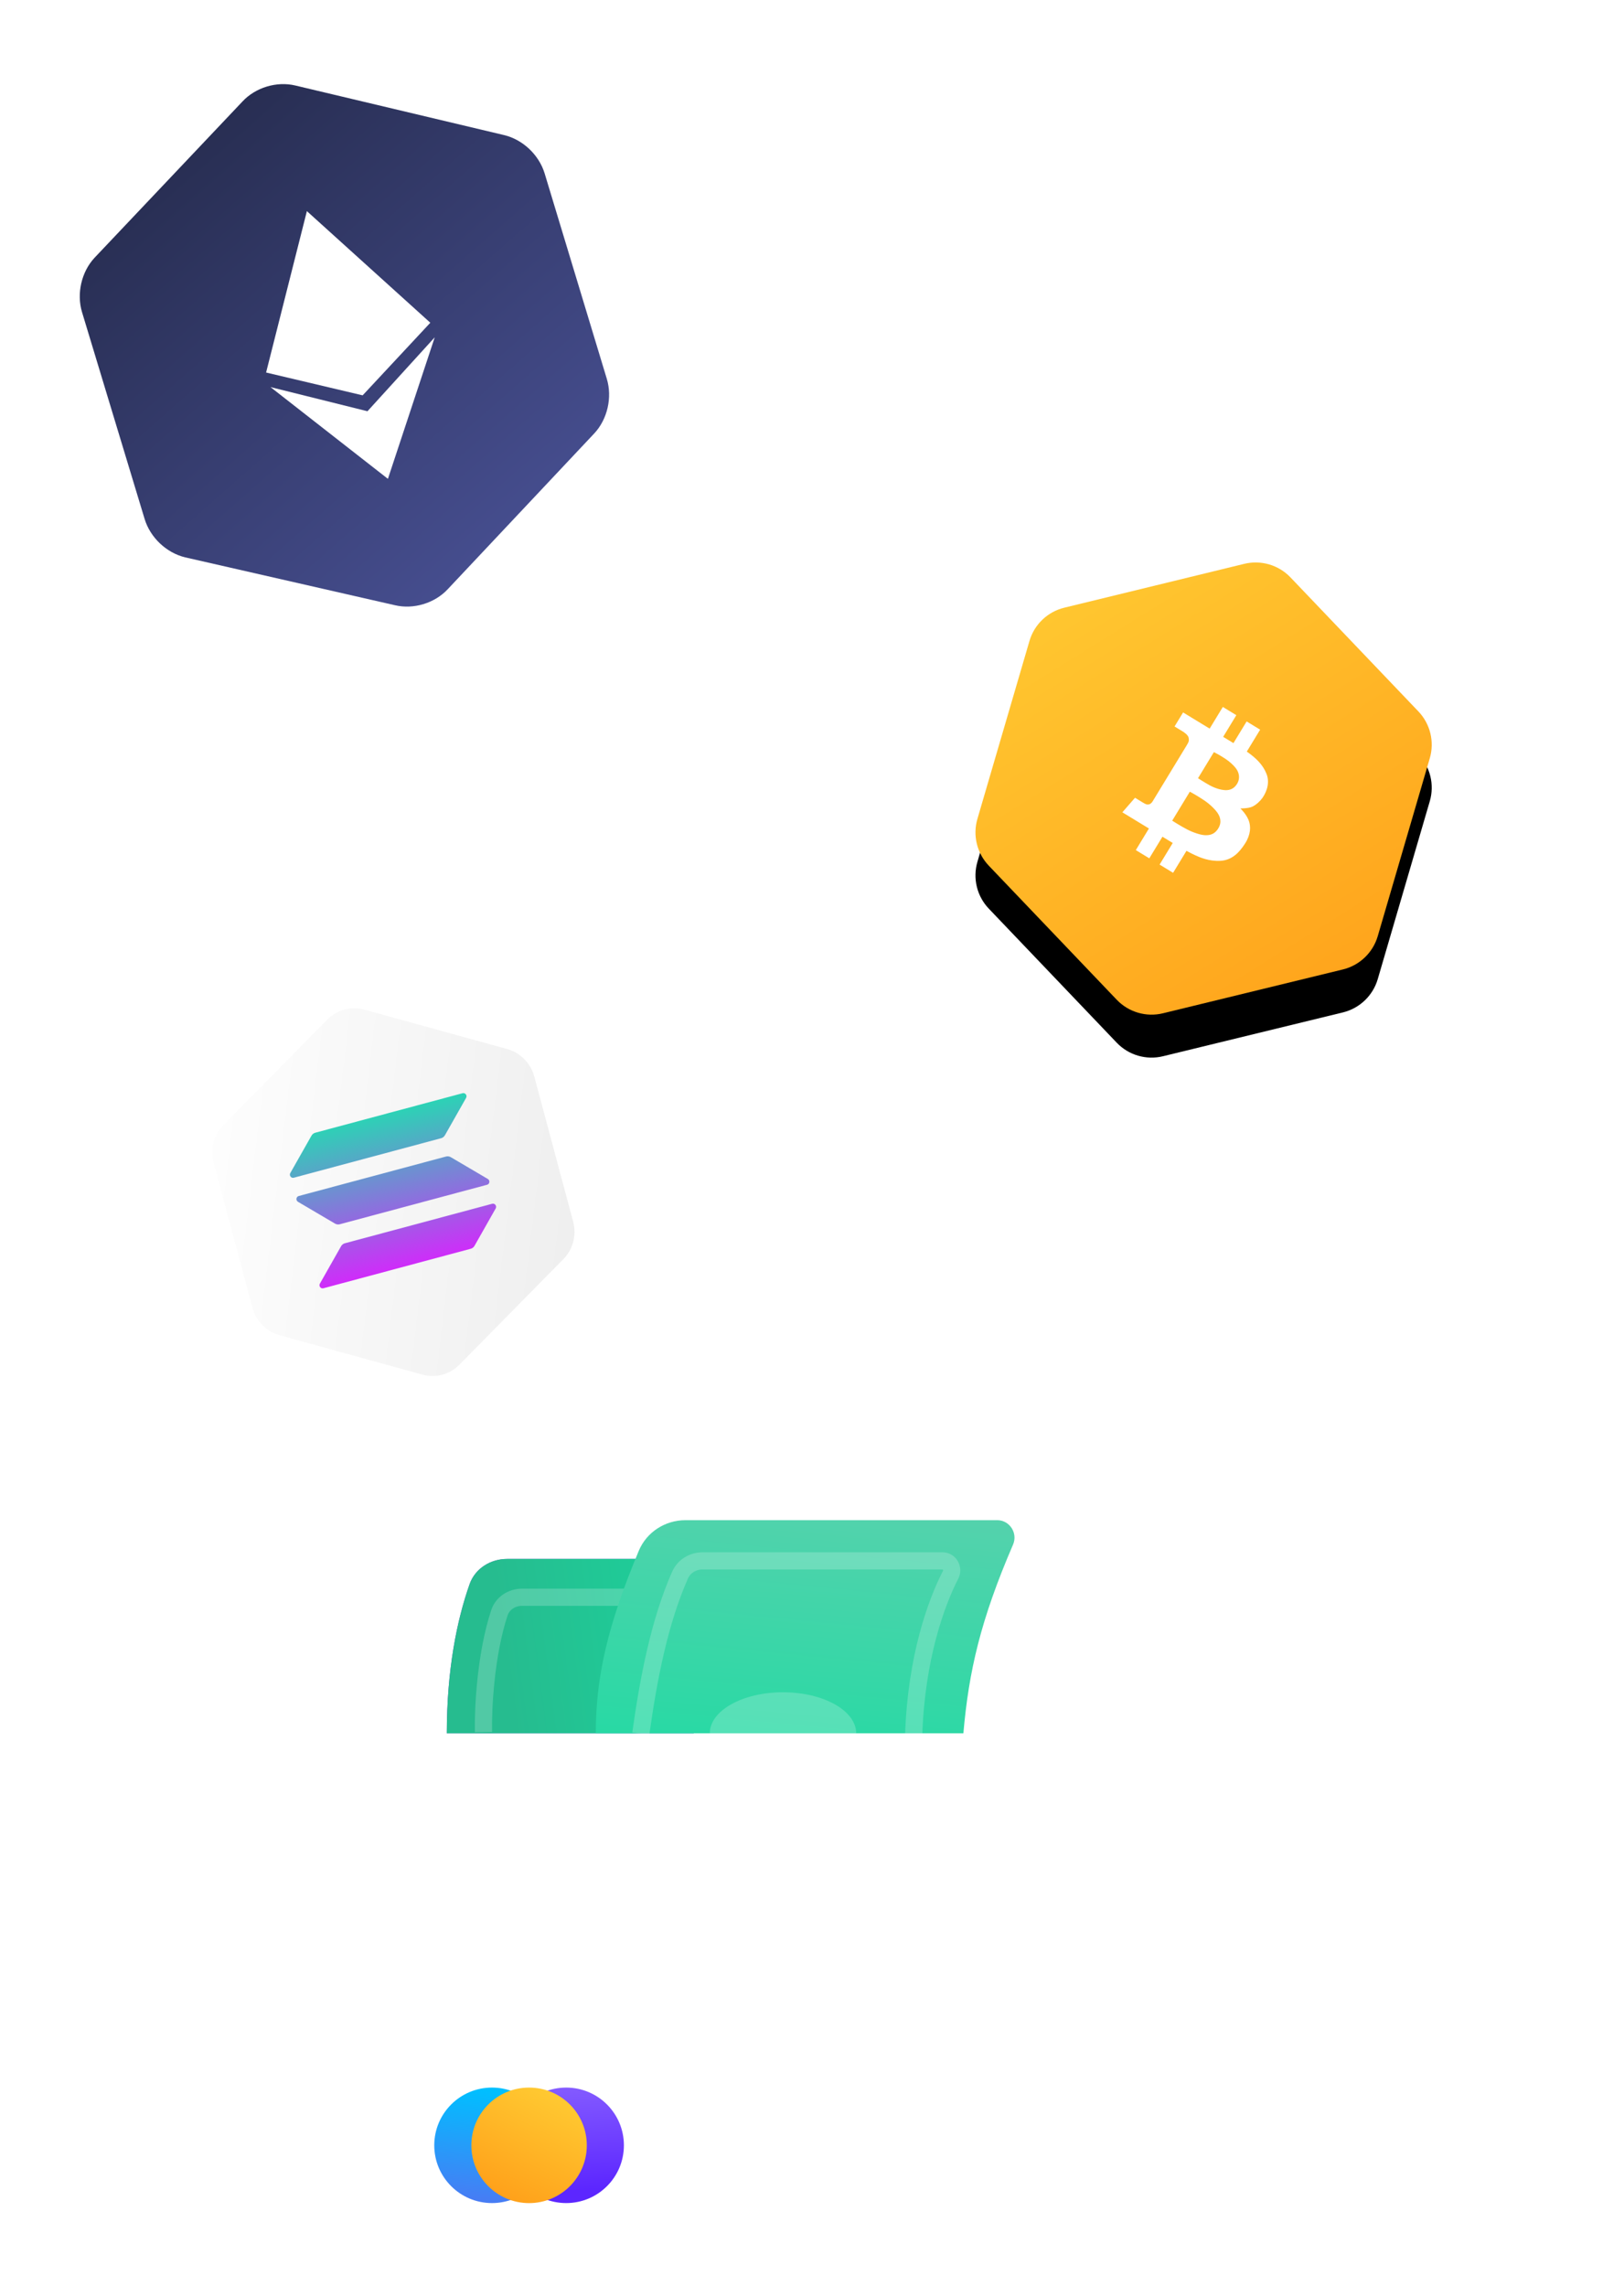 <svg width="189" height="266" viewBox="0 0 189 266" fill="none" xmlns="http://www.w3.org/2000/svg">
<path d="M42.403 117.498L59.014 122.081C60.557 122.506 61.766 123.734 62.186 125.3L66.701 142.162C67.12 143.729 66.686 145.397 65.563 146.538L53.467 158.818C52.343 159.959 50.7 160.399 49.157 159.973L32.546 155.391C31.003 154.965 29.794 153.738 29.374 152.171L24.859 135.309C24.44 133.743 24.874 132.075 25.997 130.934L38.093 118.654C39.217 117.513 40.86 117.073 42.403 117.498Z" fill="url(#paint0_linear_2_7166)"/>
<path d="M39.695 145.029C39.791 144.86 39.949 144.737 40.135 144.687L57.278 140.09C57.59 140.007 57.849 140.349 57.688 140.633L55.223 144.985C55.127 145.154 54.969 145.276 54.783 145.326L37.641 149.923C37.328 150.007 37.069 149.665 37.23 149.381L39.695 145.029Z" fill="url(#paint1_linear_2_7166)"/>
<path d="M36.251 132.164C36.346 131.995 36.505 131.872 36.69 131.822L53.834 127.225C54.146 127.141 54.405 127.484 54.244 127.768L51.779 132.12C51.683 132.288 51.525 132.411 51.339 132.461L34.196 137.058C33.884 137.142 33.625 136.799 33.785 136.515L36.251 132.164Z" fill="url(#paint2_linear_2_7166)"/>
<path d="M52.461 134.667C52.293 134.569 52.095 134.542 51.909 134.592L34.766 139.188C34.454 139.272 34.401 139.698 34.681 139.864L38.991 142.399C39.158 142.497 39.356 142.525 39.542 142.475L56.685 137.878C56.998 137.794 57.051 137.368 56.77 137.203L52.461 134.667Z" fill="url(#paint3_linear_2_7166)"/>
<g filter="url(#filter0_d_2_7166)">
<path d="M150.184 67.194L165.072 82.794C166.455 84.243 166.96 86.321 166.397 88.245L160.341 108.947C159.778 110.87 158.233 112.347 156.287 112.821L135.344 117.923C133.398 118.397 131.347 117.796 129.964 116.347L115.077 100.747C113.693 99.298 113.188 97.22 113.751 95.297L119.807 74.595C120.37 72.671 121.915 71.195 123.861 70.721L144.804 65.618C146.75 65.144 148.801 65.745 150.184 67.194Z" fill="black"/>
</g>
<path d="M150.184 67.194L165.072 82.794C166.455 84.243 166.96 86.321 166.397 88.245L160.341 108.947C159.778 110.87 158.233 112.347 156.287 112.821L135.344 117.923C133.398 118.397 131.347 117.796 129.964 116.347L115.077 100.747C113.693 99.298 113.188 97.22 113.751 95.297L119.807 74.595C120.37 72.671 121.915 71.195 123.861 70.721L144.804 65.618C146.75 65.144 148.801 65.745 150.184 67.194Z" fill="url(#paint4_linear_2_7166)"/>
<path fill-rule="evenodd" clip-rule="evenodd" d="M143.884 83.229L142.351 85.751L143.549 86.48L145.082 83.958L146.654 84.916L145.102 87.468C146.23 88.254 146.967 89.009 147.386 90.035C147.928 91.363 147.108 92.596 146.902 92.884C146.697 93.172 146.212 93.672 145.719 93.886C145.227 94.1 144.353 94.081 144.353 94.081C144.353 94.081 145.018 94.708 145.309 95.439C145.599 96.17 145.562 97.125 144.905 98.155C144.249 99.186 143.406 100.093 142.056 100.178C140.705 100.262 139.62 99.763 139.136 99.549C138.898 99.443 138.5 99.243 138.079 99.019L136.525 101.575L134.953 100.618L136.482 98.103L135.285 97.374L133.756 99.889L132.184 98.932L133.712 96.417L130.62 94.534L132.092 92.841L133.032 93.414C133.348 93.606 133.498 93.657 133.706 93.613C133.914 93.568 134.06 93.395 134.154 93.24L138.112 86.73C138.36 86.323 138.394 86.192 138.334 85.868C138.274 85.544 137.85 85.249 137.602 85.098L136.693 84.544L137.687 82.911L140.779 84.794L142.312 82.272L143.884 83.229ZM138.472 92.133L136.42 95.507C136.42 95.507 137.45 96.164 138.179 96.538C138.908 96.911 139.735 97.173 140.216 97.194C140.696 97.214 141.318 97.169 141.787 96.398C142.256 95.626 141.939 94.989 141.734 94.663C141.53 94.337 140.997 93.741 140.249 93.215C139.502 92.689 138.472 92.133 138.472 92.133ZM141.27 87.53L139.424 90.567C139.424 90.567 140.145 91.036 140.731 91.363C141.318 91.69 142.008 91.929 142.596 91.954C143.184 91.98 143.666 91.75 144.001 91.168C144.334 90.585 144.248 89.867 143.722 89.275C143.196 88.683 142.772 88.404 142.284 88.097C141.796 87.79 141.27 87.53 141.27 87.53Z" fill="white"/>
<path d="M34.375 9.952L58.669 15.722C60.846 16.241 62.732 18.027 63.386 20.186L70.622 44.093C71.275 46.252 70.696 48.785 69.173 50.426L52.115 68.562C50.592 70.203 48.126 70.95 45.95 70.431L21.548 64.862C19.372 64.342 17.485 62.557 16.831 60.398L9.549 36.336C8.895 34.177 9.475 31.644 10.998 30.003L28.21 11.82C29.733 10.18 32.199 9.432 34.375 9.952Z" fill="url(#paint5_linear_2_7166)"/>
<path d="M42.204 46.009L30.968 43.353L35.715 24.57L50.079 37.56L42.204 46.009Z" fill="white"/>
<path d="M45.145 55.726L31.481 45.049L42.765 47.86L50.593 39.256L45.145 55.726Z" fill="white"/>
<path opacity="0.25" fill-rule="evenodd" clip-rule="evenodd" d="M121.887 201.797L48.324 201.688C44.631 201.682 41.641 198.684 41.646 194.991C41.652 191.299 44.651 188.309 48.344 188.315L53.694 188.322L121.907 188.423" fill="url(#paint6_linear_2_7166)"/>
<path opacity="0.5" fill-rule="evenodd" clip-rule="evenodd" d="M41.647 194.991C41.641 198.586 44.476 201.523 48.034 201.68L48.324 201.687L127.237 201.804L127.188 233.898L116.489 233.882C116.492 232.405 115.296 231.206 113.818 231.204C112.341 231.201 111.141 232.397 111.139 233.874L41.589 233.771L41.647 194.991Z" fill="url(#paint7_linear_2_7166)"/>
<path opacity="0.2" fill-rule="evenodd" clip-rule="evenodd" d="M113.81 236.553C115.288 236.555 116.487 235.359 116.489 233.882L127.188 233.898L127.142 265.992L52.241 265.881C46.444 265.873 41.729 261.255 41.562 255.501L41.557 255.167L41.589 233.771L111.139 233.874C111.137 235.351 112.333 236.55 113.81 236.553Z" fill="url(#paint8_linear_2_7166)"/>
<path opacity="0.25" fill-rule="evenodd" clip-rule="evenodd" d="M132.551 225.882L132.527 241.93L113.802 241.902C109.47 241.896 105.946 238.46 105.794 234.167L105.789 233.867C105.795 229.435 109.393 225.848 113.826 225.854L132.551 225.882ZM113.818 231.204C112.341 231.202 111.141 232.397 111.139 233.874C111.137 235.352 112.333 236.551 113.81 236.553C115.287 236.555 116.487 235.36 116.489 233.882C116.491 232.405 115.295 231.206 113.818 231.204Z" fill="url(#paint9_linear_2_7166)"/>
<path d="M54.651 184.358C53.175 188.537 51.999 194.323 51.999 201.718L80.741 201.718L81.895 181.422L59.022 181.422C57.085 181.422 55.296 182.531 54.651 184.358Z" fill="url(#paint10_linear_2_7166)"/>
<path d="M54.651 184.358C53.175 188.537 51.999 194.323 51.999 201.718L80.741 201.718L81.895 181.422L59.022 181.422C57.085 181.422 55.296 182.531 54.651 184.358Z" fill="url(#paint11_linear_2_7166)"/>
<path opacity="0.2" d="M56.264 201.576C56.209 198.753 56.532 192.483 58.12 187.693C58.491 186.571 59.577 185.883 60.759 185.883L76.88 185.883" stroke="white" stroke-width="2"/>
<path d="M112.118 201.718L69.337 201.718C69.337 195.016 70.789 188.983 74.34 180.481C75.251 178.298 77.409 176.912 79.775 176.912L116.049 176.912C117.506 176.912 118.474 178.42 117.897 179.758C114.131 188.491 112.745 194.475 112.118 201.718Z" fill="url(#paint12_linear_2_7166)"/>
<path opacity="0.2" d="M74.574 201.762C75.477 195.332 76.737 188.748 79.143 183.306C79.598 182.276 80.64 181.648 81.767 181.648L109.702 181.648C110.501 181.648 111.002 182.552 110.636 183.262C108.925 186.576 106.651 192.935 106.339 201.762" stroke="white" stroke-width="2"/>
<path opacity="0.2" d="M91.124 196.939C86.42 196.939 82.606 199.079 82.606 201.718H99.641C99.641 199.079 95.828 196.939 91.124 196.939Z" fill="white"/>
<ellipse cx="65.893" cy="249.665" rx="6.716" ry="6.721" fill="url(#paint13_linear_2_7166)"/>
<ellipse cx="57.255" cy="249.665" rx="6.716" ry="6.721" fill="url(#paint14_linear_2_7166)"/>
<ellipse cx="61.574" cy="249.667" rx="6.718" ry="6.723" fill="url(#paint15_linear_2_7166)"/>
<defs>
<filter id="filter0_d_2_7166" x="91.524" y="48.459" width="97.099" height="96.624" filterUnits="userSpaceOnUse" color-interpolation-filters="sRGB">
<feFlood flood-opacity="0" result="BackgroundImageFix"/>
<feColorMatrix in="SourceAlpha" type="matrix" values="0 0 0 0 0 0 0 0 0 0 0 0 0 0 0 0 0 0 127 0" result="hardAlpha"/>
<feOffset dy="5"/>
<feGaussianBlur stdDeviation="11"/>
<feColorMatrix type="matrix" values="0 0 0 0 0 0 0 0 0 0 0 0 0 0 0 0 0 0 0.3 0"/>
<feBlend mode="normal" in2="BackgroundImageFix" result="effect1_dropShadow_2_7166"/>
<feBlend mode="normal" in="SourceGraphic" in2="effect1_dropShadow_2_7166" result="shape"/>
</filter>
<linearGradient id="paint0_linear_2_7166" x1="15.679" y1="162.439" x2="69.354" y2="168.916" gradientUnits="userSpaceOnUse">
<stop stop-color="white"/>
<stop offset="1" stop-color="#EDEDED"/>
</linearGradient>
<linearGradient id="paint1_linear_2_7166" x1="-12.624" y1="138.749" x2="-6.834" y2="162.224" gradientUnits="userSpaceOnUse">
<stop stop-color="#00FFA3"/>
<stop offset="1" stop-color="#DC1FFF"/>
</linearGradient>
<linearGradient id="paint2_linear_2_7166" x1="-12.624" y1="138.749" x2="-6.834" y2="162.224" gradientUnits="userSpaceOnUse">
<stop stop-color="#00FFA3"/>
<stop offset="1" stop-color="#DC1FFF"/>
</linearGradient>
<linearGradient id="paint3_linear_2_7166" x1="-12.624" y1="138.749" x2="-6.835" y2="162.224" gradientUnits="userSpaceOnUse">
<stop stop-color="#00FFA3"/>
<stop offset="1" stop-color="#DC1FFF"/>
</linearGradient>
<linearGradient id="paint4_linear_2_7166" x1="155.738" y1="124.681" x2="117.446" y2="63.197" gradientUnits="userSpaceOnUse">
<stop stop-color="#FF9F19"/>
<stop offset="1" stop-color="#FFCC33"/>
</linearGradient>
<linearGradient id="paint5_linear_2_7166" x1="-44.309" y1="30.146" x2="43.855" y2="130.472" gradientUnits="userSpaceOnUse">
<stop stop-color="#171C30"/>
<stop offset="1" stop-color="#5A63B8"/>
</linearGradient>
<linearGradient id="paint6_linear_2_7166" x1="41.647" y1="194.806" x2="121.372" y2="208.086" gradientUnits="userSpaceOnUse">
<stop stop-color="white" stop-opacity="0.1"/>
<stop offset="1" stop-color="white" stop-opacity="0.5"/>
</linearGradient>
<linearGradient id="paint7_linear_2_7166" x1="128.924" y1="218.571" x2="55.309" y2="185.404" gradientUnits="userSpaceOnUse">
<stop stop-color="white" stop-opacity="0.1"/>
<stop offset="1" stop-color="white" stop-opacity="0.5"/>
</linearGradient>
<linearGradient id="paint8_linear_2_7166" x1="128.874" y1="252.249" x2="52.783" y2="223.861" gradientUnits="userSpaceOnUse">
<stop stop-color="white" stop-opacity="0.1"/>
<stop offset="1" stop-color="white" stop-opacity="0.5"/>
</linearGradient>
<linearGradient id="paint9_linear_2_7166" x1="133.07" y1="236.853" x2="110.967" y2="223.676" gradientUnits="userSpaceOnUse">
<stop stop-color="white" stop-opacity="0.5"/>
<stop offset="1" stop-color="white" stop-opacity="0.1"/>
</linearGradient>
<linearGradient id="paint10_linear_2_7166" x1="33.965" y1="165.395" x2="74.682" y2="227.72" gradientUnits="userSpaceOnUse">
<stop stop-color="#9F69B4"/>
<stop offset="1" stop-color="#440EE5"/>
</linearGradient>
<linearGradient id="paint11_linear_2_7166" x1="59.301" y1="197.189" x2="119.57" y2="189.226" gradientUnits="userSpaceOnUse">
<stop stop-color="#26BC8F"/>
<stop offset="1" stop-color="#0DF4AF"/>
</linearGradient>
<linearGradient id="paint12_linear_2_7166" x1="94.251" y1="162.239" x2="88.738" y2="218.658" gradientUnits="userSpaceOnUse">
<stop stop-color="#67CFB0"/>
<stop offset="1" stop-color="#11DDA0"/>
</linearGradient>
<linearGradient id="paint13_linear_2_7166" x1="62.535" y1="255.186" x2="61.631" y2="240.567" gradientUnits="userSpaceOnUse">
<stop stop-color="#5C26FF"/>
<stop offset="1" stop-color="#8C66FF"/>
</linearGradient>
<linearGradient id="paint14_linear_2_7166" x1="51.738" y1="258.303" x2="53.18" y2="242.941" gradientUnits="userSpaceOnUse">
<stop stop-color="#556FF2"/>
<stop offset="1" stop-color="#00BFFF"/>
</linearGradient>
<linearGradient id="paint15_linear_2_7166" x1="58.456" y1="256.389" x2="65.285" y2="242.948" gradientUnits="userSpaceOnUse">
<stop stop-color="#FF9F19"/>
<stop offset="1" stop-color="#FFCC33"/>
</linearGradient>
</defs>
</svg>
